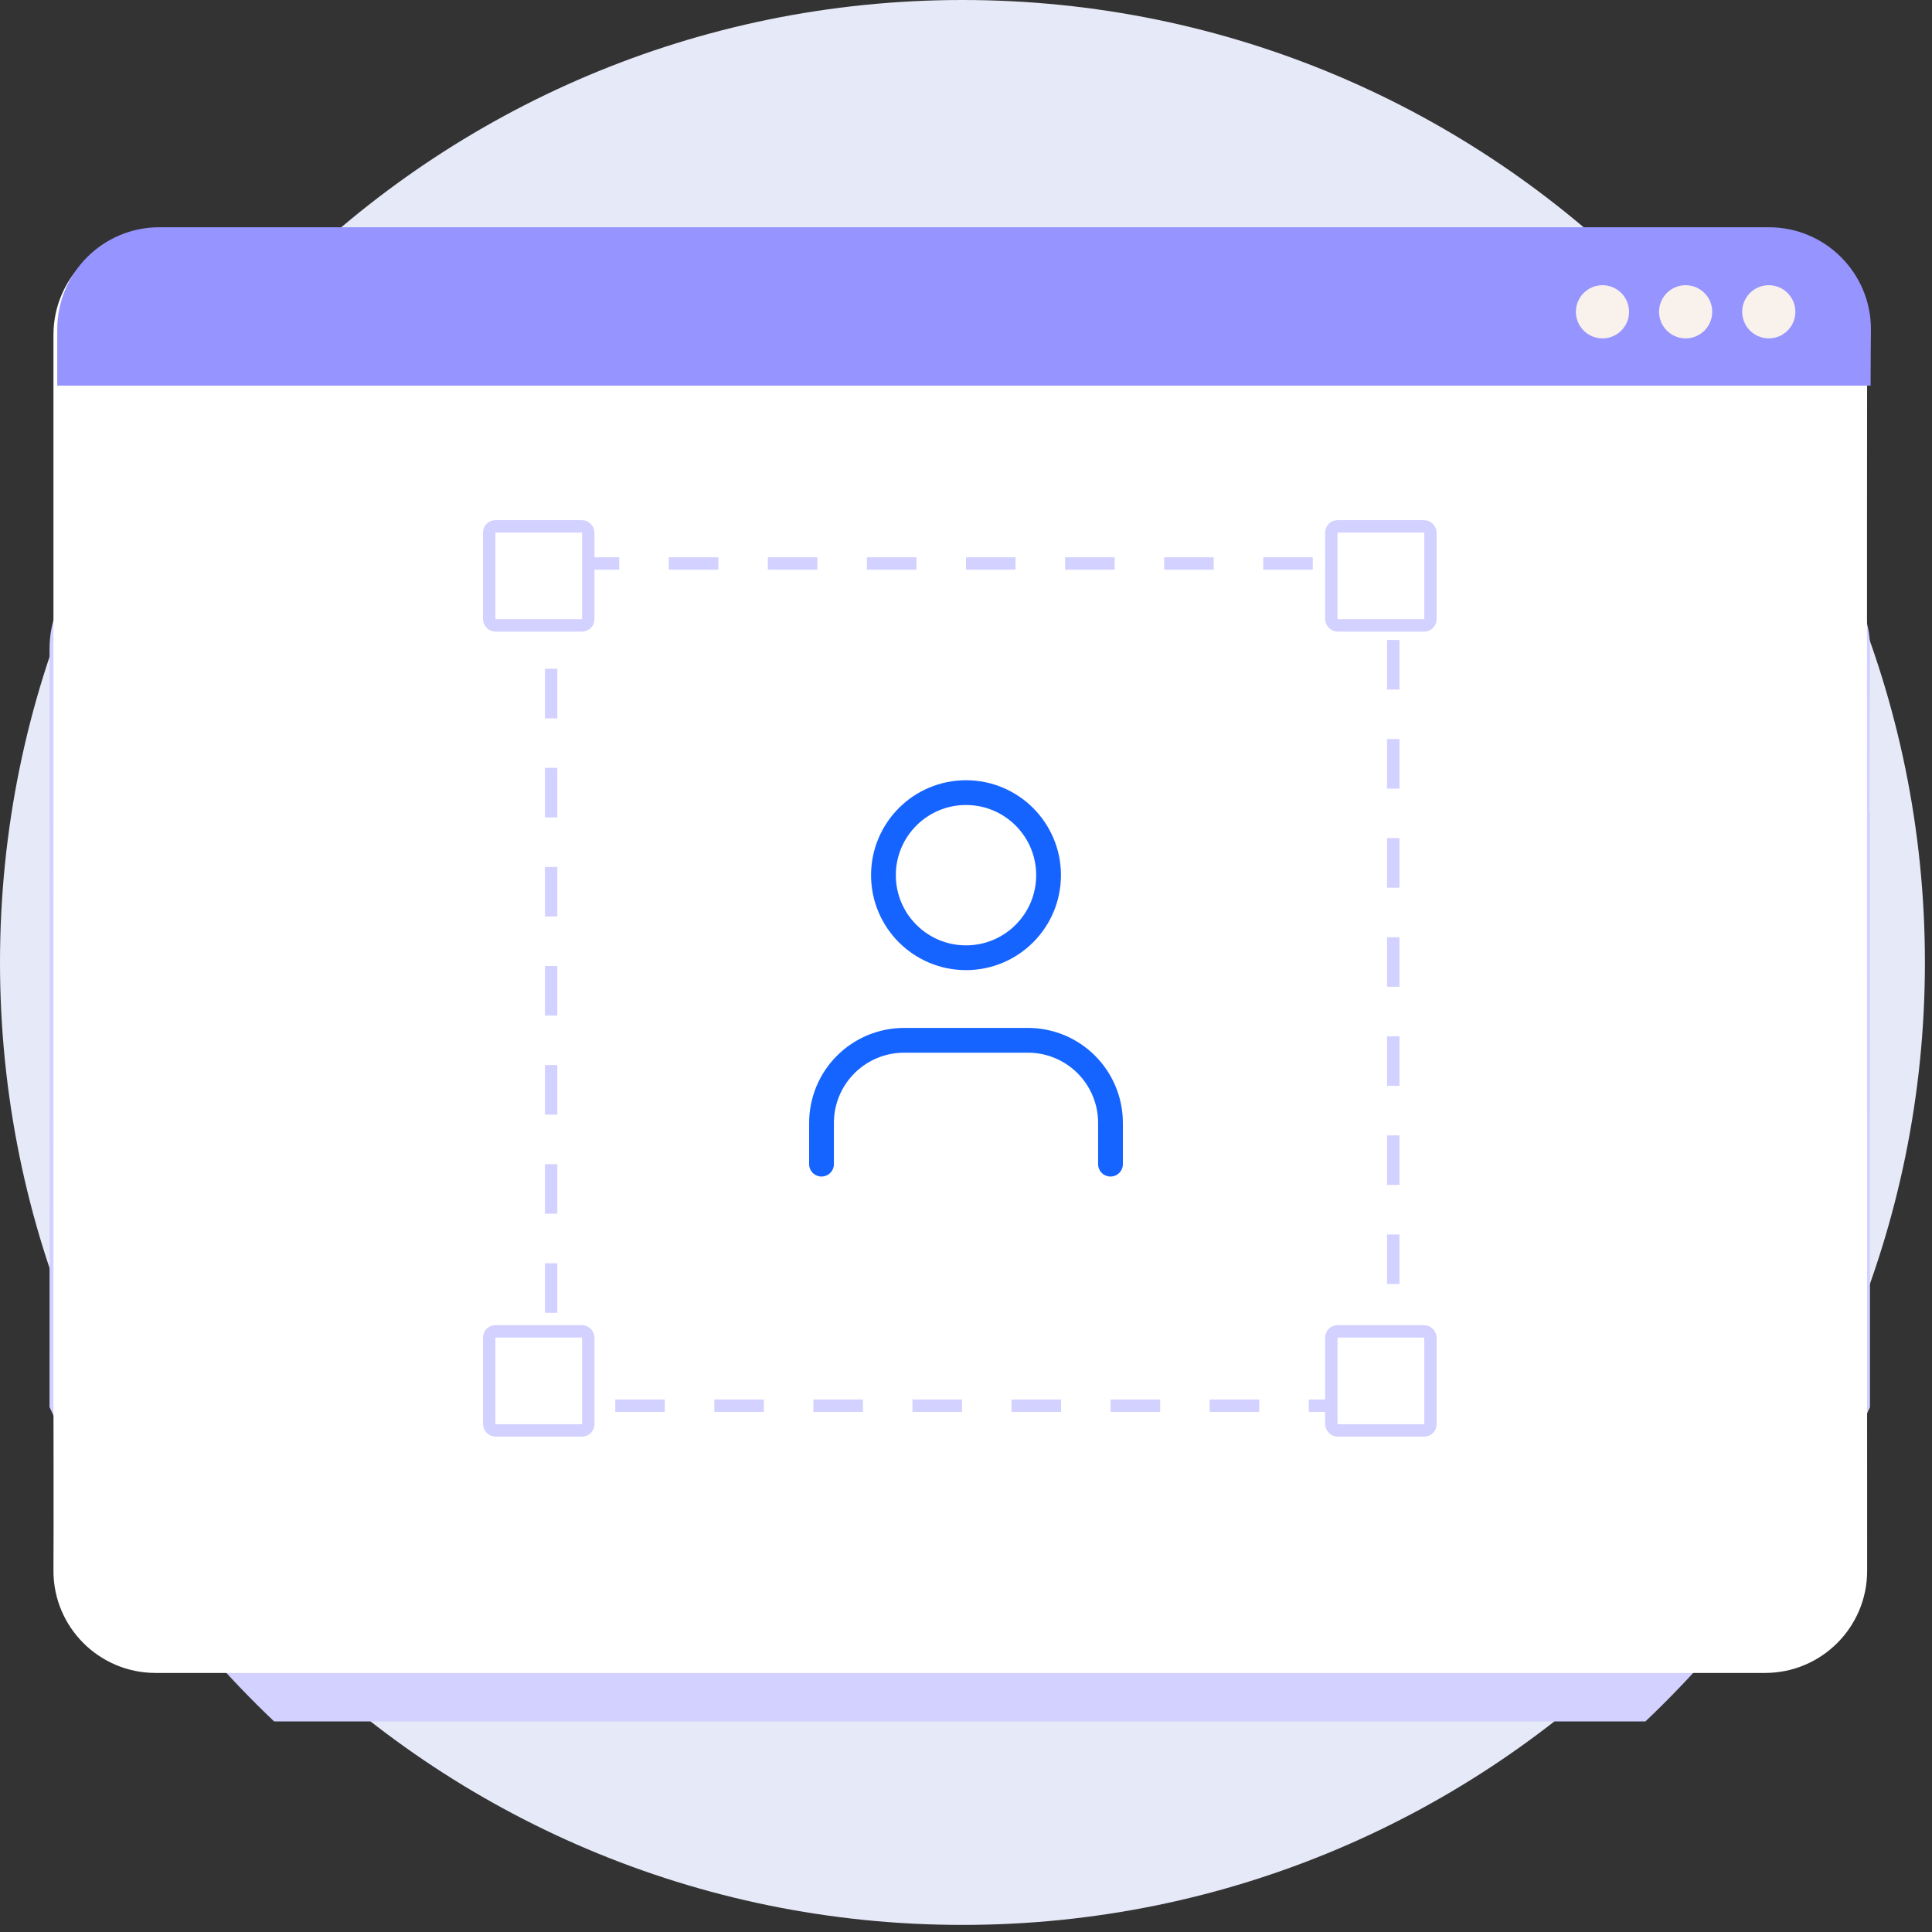 <svg width="156" height="156" viewBox="0 0 156 156" fill="none" xmlns="http://www.w3.org/2000/svg">
<rect x="0" y="0" width="156" height="156" fill="#333333" stroke="none"/>
<path d="M0 77.714C0 34.794 34.794 6.10352e-05 77.714 6.10352e-05C120.634 6.10352e-05 155.428 34.794 155.428 77.714C155.428 120.634 120.634 155.428 77.714 155.428C34.794 155.428 0 120.634 0 77.714Z" fill="#E6E9F7"/>
<path d="M151 65.526H150.956C150.966 59.256 150.976 54.506 151 52.378C151 47.752 147.295 44 142.721 44H12.274C7.705 44 4 47.752 4 52.378C4.015 67.92 4 92.241 4 113.613C8.403 123.231 14.595 131.836 22.137 139H132.858C140.4 131.841 146.588 123.241 150.99 113.628C150.99 98.792 150.99 81.147 150.99 65.526H150.995H151Z" fill="#D2D1FF"/>
<path d="M150.758 27.036C150.758 22.485 147.067 18.793 142.511 18.793H12.559C8.008 18.793 4.316 22.485 4.316 27.036C4.316 33.379 4.316 109.335 4.316 111.865C4.316 111.865 4.341 124.518 4.316 126.84C4.316 131.391 8.008 135.082 12.564 135.082H142.521C147.072 135.082 150.763 131.391 150.763 126.84C150.758 120.487 150.739 29.129 150.763 27.036H150.758Z" fill="white"/>
<path d="M142.823 18.349H12.866C8.314 18.349 4.623 22.041 4.623 26.592V31.138H151.041C151.051 29.176 151.055 27.626 151.07 26.592C151.07 22.041 147.379 18.349 142.823 18.349Z" fill="#9694FF"/>
<path d="M129.393 27.323C130.578 27.323 131.54 26.361 131.54 25.176C131.54 23.991 130.578 23.029 129.393 23.029C128.208 23.029 127.246 23.991 127.246 25.176C127.246 26.361 128.208 27.323 129.393 27.323Z" fill="#F9F1EC"/>
<path d="M136.108 27.323C137.293 27.323 138.255 26.361 138.255 25.176C138.255 23.991 137.293 23.029 136.108 23.029C134.923 23.029 133.961 23.991 133.961 25.176C133.961 26.361 134.923 27.323 136.108 27.323Z" fill="#F9F1EC"/>
<path d="M142.821 27.322C144.006 27.322 144.968 26.361 144.968 25.176C144.968 23.991 144.006 23.029 142.821 23.029C141.636 23.029 140.674 23.991 140.674 25.176C140.674 26.361 141.636 27.322 142.821 27.322Z" fill="#F9F1EC"/>
<rect x="44.5" y="45.5" width="68" height="68" rx="1.5" stroke="#D2D1FF" stroke-dasharray="4 4"/>
<rect x="107.5" y="42.5" width="8" height="8" rx="0.5" fill="white" stroke="#D2D1FF"/>
<rect x="39.5" y="42.5" width="8" height="8" rx="0.5" fill="white" stroke="#D2D1FF"/>
<rect x="39.5" y="107.5" width="8" height="8" rx="0.5" fill="white" stroke="#D2D1FF"/>
<rect x="107.5" y="107.5" width="8" height="8" rx="0.5" fill="white" stroke="#D2D1FF"/>
<path d="M89.667 94V90.667C89.667 88.899 88.965 87.203 87.715 85.953C86.465 84.702 84.769 84 83.001 84H73.001C71.233 84 69.537 84.702 68.287 85.953C67.036 87.203 66.334 88.899 66.334 90.667V94M84.667 70.667C84.667 74.349 81.683 77.333 78.001 77.333C74.319 77.333 71.334 74.349 71.334 70.667C71.334 66.985 74.319 64 78.001 64C81.683 64 84.667 66.985 84.667 70.667Z" stroke="#1664FF" stroke-width="2" stroke-linecap="round" stroke-linejoin="round"/>
</svg>
